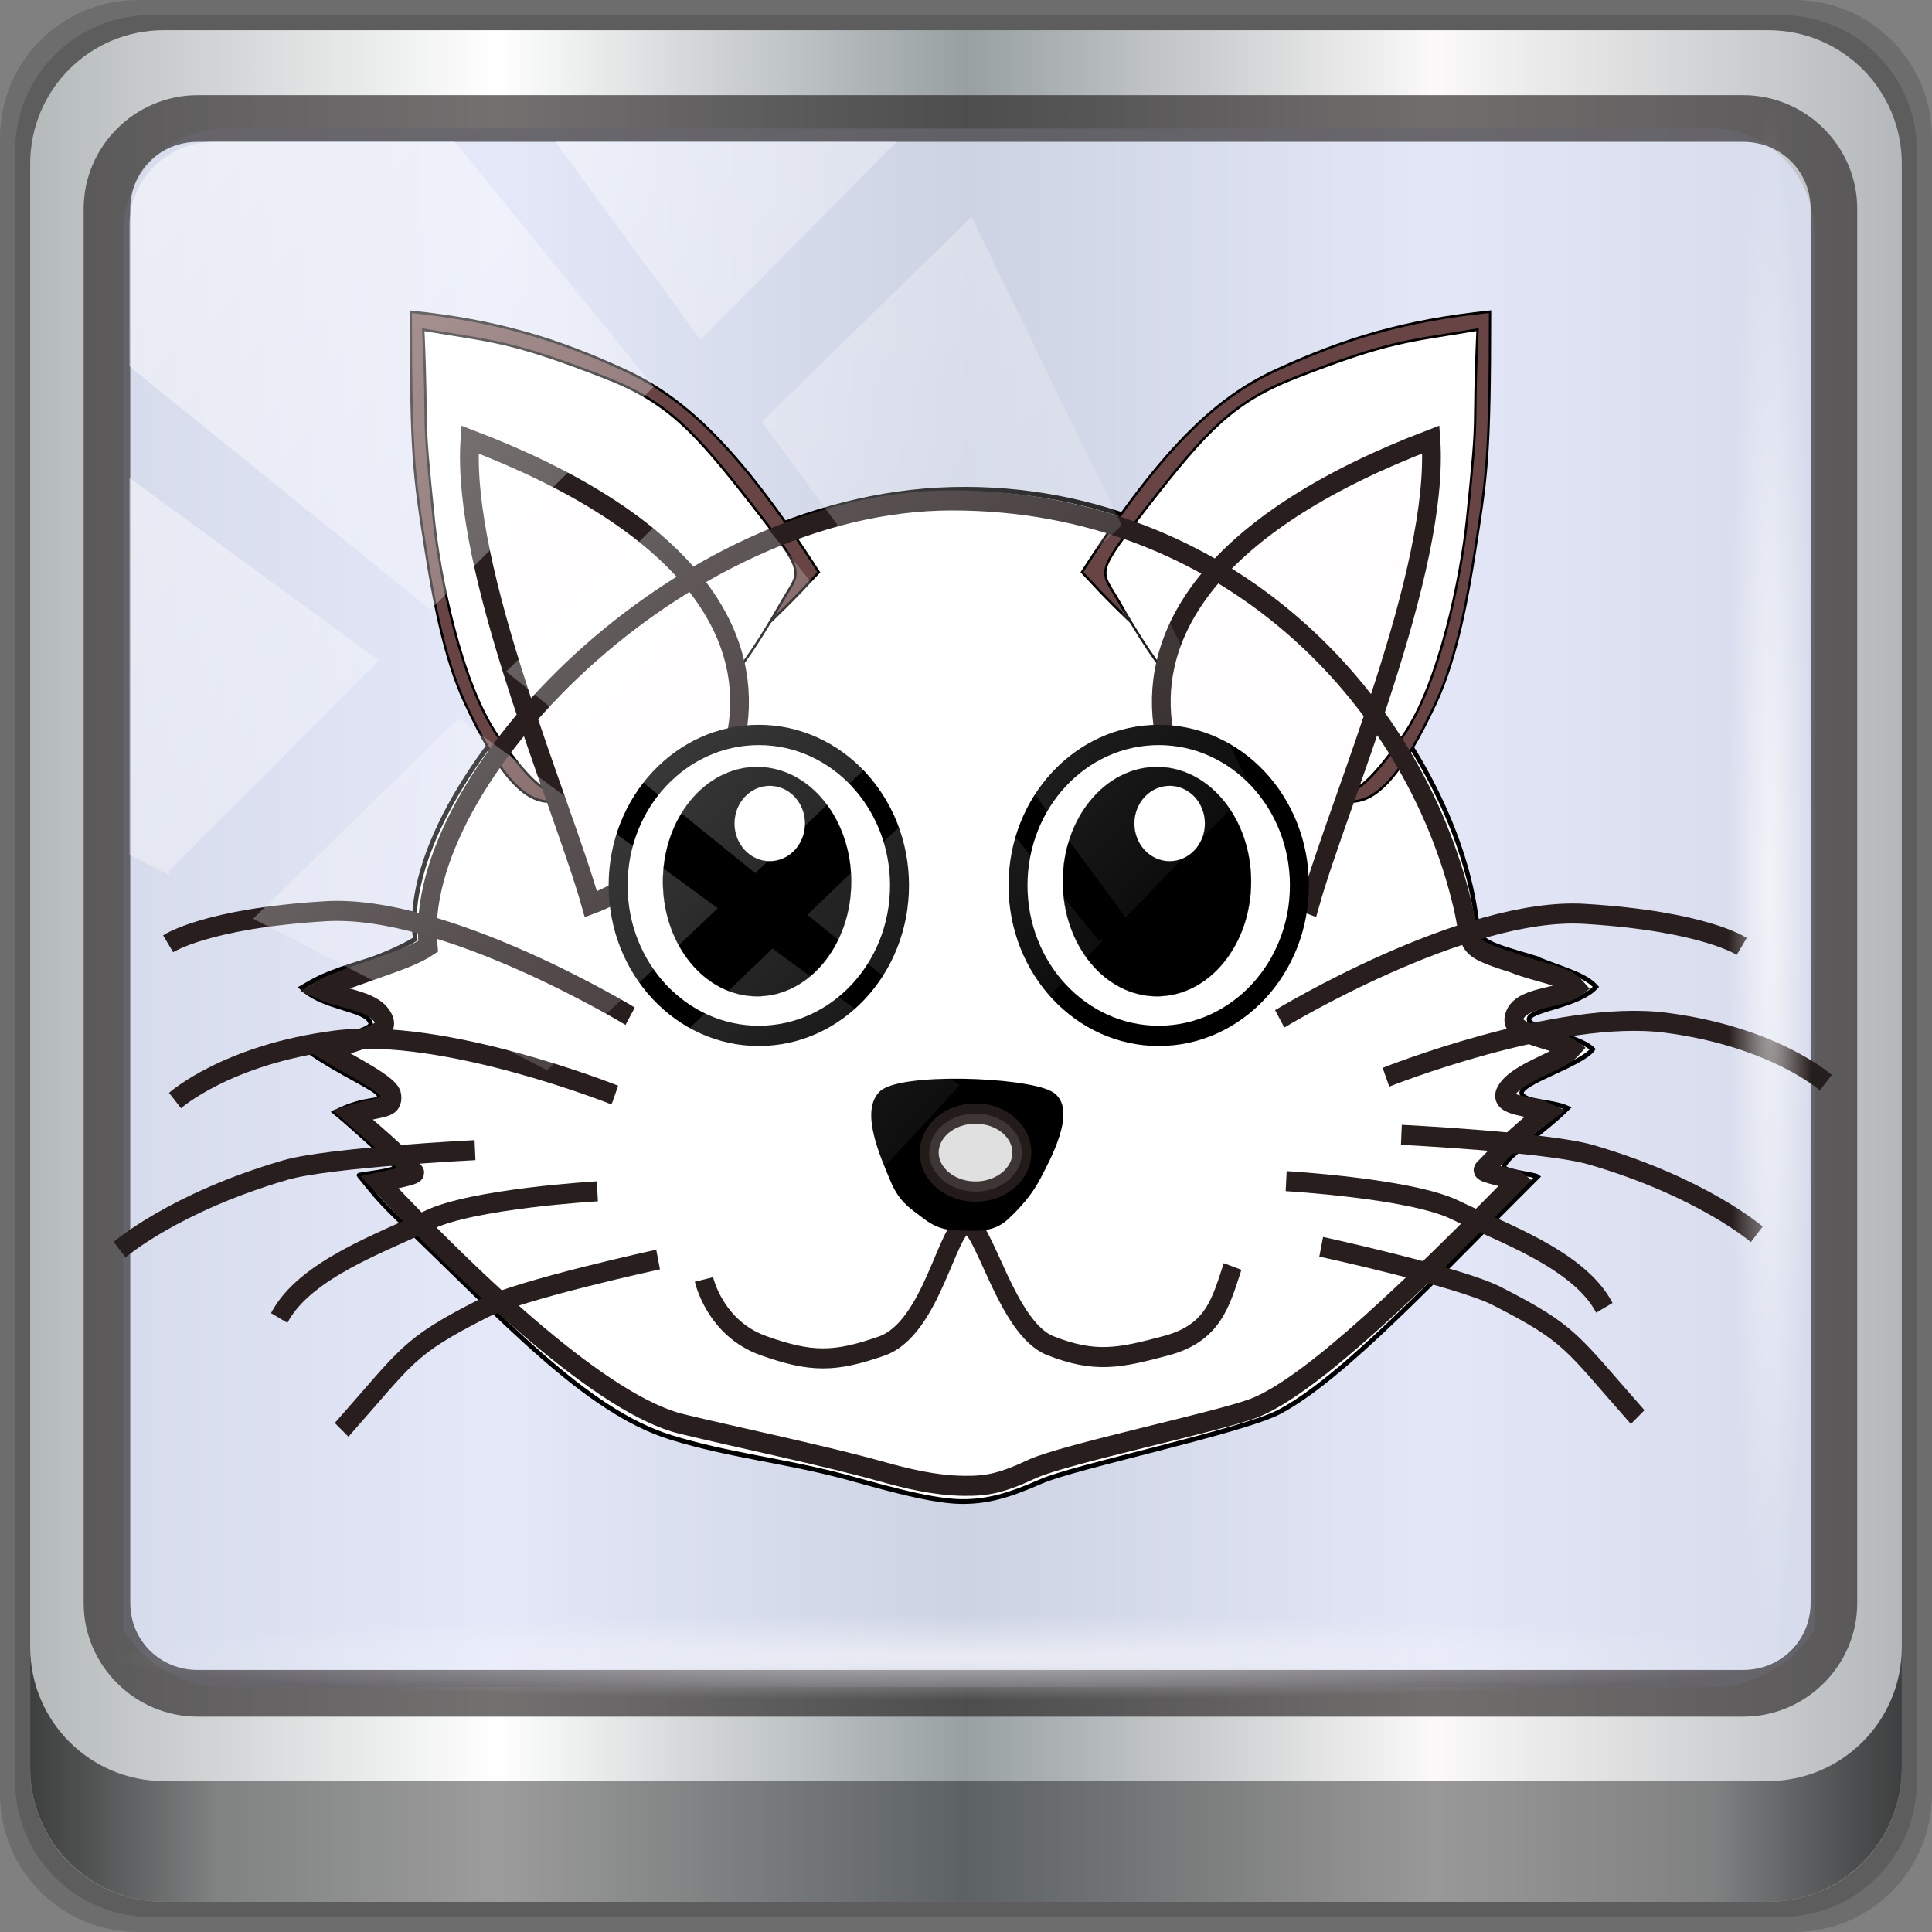 <?xml version="1.0" encoding="UTF-8" standalone="no"?>
<!-- Created with Inkscape (http://www.inkscape.org/) -->

<svg
   xmlns:dc="http://purl.org/dc/elements/1.1/"
   xmlns:cc="http://creativecommons.org/ns#"
   xmlns:rdf="http://www.w3.org/1999/02/22-rdf-syntax-ns#"
   xmlns:svg="http://www.w3.org/2000/svg"
   xmlns="http://www.w3.org/2000/svg"
   xmlns:xlink="http://www.w3.org/1999/xlink"
   xmlns:sodipodi="http://sodipodi.sourceforge.net/DTD/sodipodi-0.dtd"
   xmlns:inkscape="http://www.inkscape.org/namespaces/inkscape"
   width="96"
   height="96"
   viewBox="0 0 96 96"
   version="1.1"
   id="svg1072"
   inkscape:version="0.92.2 5c3e80d, 2017-08-06"
   sodipodi:docname="voctogui.svg">
  <rect x="0" y="0" width="96" height="96" fill="#808080" stroke="none"/>
  <defs
     id="defs1066">
    <linearGradient
       y2="47"
       x2="90"
       y1="47"
       x1="6"
       gradientTransform="matrix(1.107,0,0,1.107,-4.994,-3.621)"
       gradientUnits="userSpaceOnUse"
       id="linearGradient4071"
       xlink:href="#linearGradient6139-0"
       inkscape:collect="always" />
    <linearGradient
       id="linearGradient6139-0">
      <stop
         style="stop-color:#b4b9ba;stop-opacity:1"
         offset="0"
         id="stop6141-2" />
      <stop
         id="stop6151-0"
         offset="0.25"
         style="stop-color:#ffffff;stop-opacity:1;" />
      <stop
         id="stop6147-1"
         offset="0.5"
         style="stop-color:#98a0a2;stop-opacity:1" />
      <stop
         style="stop-color:#fbf9f9;stop-opacity:1;"
         offset="0.75"
         id="stop6149-4" />
      <stop
         style="stop-color:#b4b8ba;stop-opacity:1"
         offset="1"
         id="stop6143-4" />
    </linearGradient>
    <linearGradient
       gradientUnits="userSpaceOnUse"
       y2="88.172"
       x2="94.5"
       y1="88.172"
       x1="1.5"
       id="linearGradient4129"
       xlink:href="#linearGradient3832-0-6-1-1"
       inkscape:collect="always"
       gradientTransform="translate(0.149,0.415)" />
    <linearGradient
       id="linearGradient3832-0-6-1-1">
      <stop
         id="stop3834-6-3-7-1"
         offset="0"
         style="stop-color:#000000;stop-opacity:1;" />
      <stop
         style="stop-color:#000000;stop-opacity:0.588;"
         offset="0.1"
         id="stop3872-2-4" />
      <stop
         id="stop3844-6-2-7-6"
         offset="0.9"
         style="stop-color:#000000;stop-opacity:0.588;" />
      <stop
         id="stop3836-5-0-2-9"
         offset="1"
         style="stop-color:#000000;stop-opacity:1;" />
    </linearGradient>
    <radialGradient
       r="43.199"
       fy="44.893"
       fx="13.948"
       cy="44.893"
       cx="13.948"
       gradientTransform="matrix(0.975,0,0,0.049,34.048,80.582)"
       gradientUnits="userSpaceOnUse"
       id="radialGradient7462"
       xlink:href="#linearGradient3737"
       inkscape:collect="always" />
    <linearGradient
       id="linearGradient3737">
      <stop
         id="stop3739"
         style="stop-color:#ffffff;stop-opacity:1"
         offset="0" />
      <stop
         id="stop3741"
         style="stop-color:#ffffff;stop-opacity:0"
         offset="1" />
    </linearGradient>
    <radialGradient
       r="43.199"
       fy="44.893"
       fx="13.948"
       cy="44.893"
       cx="13.948"
       gradientTransform="matrix(0.888,0,0,0.049,31.96,-90.317)"
       gradientUnits="userSpaceOnUse"
       id="radialGradient7464"
       xlink:href="#linearGradient3737"
       inkscape:collect="always" />
    <linearGradient
       y2="14.514"
       x2="50.528"
       y1="-28.642"
       x1="2.771"
       gradientUnits="userSpaceOnUse"
       id="linearGradient4767"
       xlink:href="#linearGradient3737"
       inkscape:collect="always" />
    <clipPath
       clipPathUnits="userSpaceOnUse"
       id="clipPath4156-4-1">
      <path
         style="opacity:0.6;fill:#ffffff;fill-opacity:1;stroke:none"
         d="m 27.046,-55.695 -14.214,13.321 h 0.061 l 15.653,21.771 10.231,-10.546 C 38.562,-32.302 27.468,-54.819 27.046,-55.695 Z M 9.647,-39.383 -5.241,-25.321 15.988,-7.806 26.372,-18.383 Z m 31.491,12.951 -9.741,9.714 8.945,12.458 7.781,-7.555 z m -49.84,4.379 -13.754,12.982 26.283,13.846 0.061,-0.062 -0.123,-0.062 L 13.599,-5.401 -8.702,-22.053 Z m 38.015,7.401 -9.803,9.775 11.579,9.559 7.628,-7.401 -8.669,-11.009 z m 20.187,5.674 -7.383,7.216 6.188,8.542 5.82,-6.137 z m -32.195,6.322 -9.557,9.498 13.662,7.185 7.934,-7.678 z m 23.312,2.374 -7.107,6.938 8.363,6.907 5.361,-5.674 -0.061,-0.092 -0.092,0.123 -6.464,-8.203 z m -8.73,8.542 -7.505,7.339 10.354,5.458 c 1.397,-1.321 5.675,-6.123 5.851,-6.322 z"
         id="path4158-0-8"
         inkscape:connector-curvature="0" />
    </clipPath>
    <linearGradient
       id="linearGradient4865"
       inkscape:collect="always">
      <stop
         id="stop4867"
         offset="0"
         style="stop-color:#ffdbc2;stop-opacity:1;" />
      <stop
         id="stop4869"
         offset="1"
         style="stop-color:#ffffff;stop-opacity:1" />
    </linearGradient>
    <linearGradient
       inkscape:collect="always"
       id="linearGradient4294">
      <stop
         style="stop-color:#ffffff;stop-opacity:1"
         offset="0"
         id="stop4296" />
      <stop
         style="stop-color:#ffaa6e;stop-opacity:1"
         offset="1"
         id="stop4298" />
    </linearGradient>
    <linearGradient
       id="linearGradient4259"
       inkscape:collect="always">
      <stop
         id="stop4261"
         offset="0"
         style="stop-color:#d45500;stop-opacity:1" />
      <stop
         id="stop4263"
         offset="1"
         style="stop-color:#ffffff;stop-opacity:1" />
    </linearGradient>
    <linearGradient
       id="linearGradient3981"
       inkscape:collect="always">
      <stop
         id="stop3983"
         offset="0"
         style="stop-color:#d38d5f;stop-opacity:1;" />
      <stop
         id="stop3985"
         offset="1"
         style="stop-color:#d38d5f;stop-opacity:0;" />
    </linearGradient>
    <linearGradient
       id="linearGradient3921">
      <stop
         id="stop3923"
         offset="0"
         style="stop-color:#f6e1cf;stop-opacity:1;" />
      <stop
         style="stop-color:#e19d56;stop-opacity:1;"
         offset="0.5"
         id="stop3925" />
      <stop
         id="stop3927"
         offset="1"
         style="stop-color:#d45500;stop-opacity:1" />
    </linearGradient>
    <inkscape:perspective
       id="perspective52"
       inkscape:persp3d-origin="24 : 16 : 1"
       inkscape:vp_z="48 : 24 : 1"
       inkscape:vp_y="0 : 1000 : 0"
       inkscape:vp_x="0 : 24 : 1"
       sodipodi:type="inkscape:persp3d" />
    <linearGradient
       id="linearGradient3686"
       inkscape:collect="always">
      <stop
         id="stop3688"
         offset="0"
         style="stop-color:#3d280a;stop-opacity:1;" />
      <stop
         id="stop3690"
         offset="1"
         style="stop-color:#3d280a;stop-opacity:0;" />
    </linearGradient>
    <linearGradient
       id="linearGradient2305"
       inkscape:collect="always">
      <stop
         id="stop2307"
         offset="0"
         style="stop-color:#000000;stop-opacity:1;" />
      <stop
         id="stop2309"
         offset="1"
         style="stop-color:#000000;stop-opacity:0;" />
    </linearGradient>
    <linearGradient
       inkscape:collect="always"
       id="linearGradient2297">
      <stop
         style="stop-color:#a15702;stop-opacity:1"
         offset="0"
         id="stop2299" />
      <stop
         style="stop-color:#683c00;stop-opacity:1"
         offset="1"
         id="stop2301" />
    </linearGradient>
    <linearGradient
       id="linearGradient2251">
      <stop
         style="stop-color:#f6e1cf;stop-opacity:1;"
         offset="0"
         id="stop2253" />
      <stop
         id="stop3682"
         offset="0.5"
         style="stop-color:#e19d56;stop-opacity:1;" />
      <stop
         style="stop-color:#f4dcb7;stop-opacity:1"
         offset="1"
         id="stop2255" />
    </linearGradient>
    <linearGradient
       id="linearGradient2227"
       inkscape:collect="always">
      <stop
         id="stop2229"
         offset="0"
         style="stop-color:#8f5402;stop-opacity:1;" />
      <stop
         id="stop2231"
         offset="1"
         style="stop-color:#6e4001;stop-opacity:1" />
    </linearGradient>
    <linearGradient
       id="linearGradient2219">
      <stop
         id="stop2221"
         offset="0"
         style="stop-color:#ffffff;stop-opacity:1;" />
      <stop
         id="stop2223"
         offset="1"
         style="stop-color:#ffffff;stop-opacity:0.3;" />
    </linearGradient>
    <radialGradient
       r="14"
       fy="37.75"
       fx="-6"
       cy="37.75"
       cx="-6"
       gradientTransform="matrix(1,0,0,0.268,0,27.638)"
       gradientUnits="userSpaceOnUse"
       id="radialGradient2886"
       xlink:href="#linearGradient2305"
       inkscape:collect="always" />
    <linearGradient
       y2="18.441"
       x2="-9.25"
       y1="11.428"
       x1="-10.735"
       gradientUnits="userSpaceOnUse"
       id="linearGradient2888"
       xlink:href="#linearGradient2227"
       inkscape:collect="always" />
    <linearGradient
       y2="8.686"
       x2="-12.272"
       y1="20.641"
       x1="-5.268"
       gradientUnits="userSpaceOnUse"
       id="linearGradient2890"
       xlink:href="#linearGradient2219"
       inkscape:collect="always" />
    <radialGradient
       r="5.331"
       fy="18.305"
       fx="-3.065"
       cy="18.305"
       cx="-3.065"
       gradientTransform="matrix(3.556,0,0,3.556,7.835,-46.789)"
       gradientUnits="userSpaceOnUse"
       id="radialGradient2892"
       xlink:href="#linearGradient2251"
       inkscape:collect="always" />
    <linearGradient
       y2="18.146"
       x2="-7.959"
       y1="10.911"
       x1="-10.154"
       gradientUnits="userSpaceOnUse"
       id="linearGradient2894"
       xlink:href="#linearGradient2227"
       inkscape:collect="always" />
    <radialGradient
       r="5.329"
       fy="20.156"
       fx="-14.823"
       cy="20.156"
       cx="-14.823"
       gradientTransform="matrix(2.452,1.175,-1.324,2.806,46.039,-21.187)"
       gradientUnits="userSpaceOnUse"
       id="radialGradient2898"
       xlink:href="#linearGradient2251"
       inkscape:collect="always" />
    <radialGradient
       r="16.972"
       fy="13.058"
       fx="24"
       cy="13.058"
       cx="24"
       gradientTransform="matrix(1.635,0,0,1.83,43.844,-63.228)"
       gradientUnits="userSpaceOnUse"
       id="radialGradient2900"
       xlink:href="#linearGradient2297"
       inkscape:collect="always" />
    <linearGradient
       gradientTransform="translate(59.086,-51.077)"
       y2="38.33"
       x2="24"
       y1="7.4"
       x1="24"
       gradientUnits="userSpaceOnUse"
       id="linearGradient2902"
       xlink:href="#linearGradient2219"
       inkscape:collect="always" />
    <radialGradient
       r="15"
       fy="32.821"
       fx="24"
       cy="32.821"
       cx="24"
       gradientTransform="matrix(2.784,0,0,1.962,16.273,-84.711)"
       gradientUnits="userSpaceOnUse"
       id="radialGradient2904"
       xlink:href="#linearGradient2251"
       inkscape:collect="always" />
    <radialGradient
       r="10.988"
       fy="30.126"
       fx="23.988"
       cy="30.126"
       cx="23.988"
       gradientTransform="matrix(1.838,0,0,0.855,38.978,-41.943)"
       gradientUnits="userSpaceOnUse"
       id="radialGradient2906"
       xlink:href="#linearGradient3686"
       inkscape:collect="always" />
    <linearGradient
       gradientTransform="translate(59.086,-51.077)"
       y2="2.492"
       x2="12.86"
       y1="39.42"
       x1="29.064"
       gradientUnits="userSpaceOnUse"
       id="linearGradient2908"
       xlink:href="#linearGradient2219"
       inkscape:collect="always" />
    <inkscape:perspective
       sodipodi:type="inkscape:persp3d"
       inkscape:vp_x="0 : 0.5 : 1"
       inkscape:vp_y="0 : 1000 : 0"
       inkscape:vp_z="1 : 0.5 : 1"
       inkscape:persp3d-origin="0.5 : 0.33333333 : 1"
       id="perspective3885" />
    <inkscape:perspective
       sodipodi:type="inkscape:persp3d"
       inkscape:vp_x="0 : 526.18109 : 1"
       inkscape:vp_y="0 : 1000 : 0"
       inkscape:vp_z="744.09448 : 526.18109 : 1"
       inkscape:persp3d-origin="372.04724 : 350.78739 : 1"
       id="perspective10" />
    <radialGradient
       r="5.331"
       fy="18.305"
       fx="-3.065"
       cy="18.305"
       cx="-3.065"
       gradientTransform="matrix(3.556,0,0,3.556,7.835,-46.789)"
       gradientUnits="userSpaceOnUse"
       id="radialGradient2887"
       xlink:href="#linearGradient2251"
       inkscape:collect="always" />
    <radialGradient
       r="14"
       fy="37.75"
       fx="-6"
       cy="37.75"
       cx="-6"
       gradientTransform="matrix(1,0,0,0.268,0,27.638)"
       gradientUnits="userSpaceOnUse"
       id="radialGradient2889"
       xlink:href="#linearGradient2305"
       inkscape:collect="always" />
    <radialGradient
       r="5.331"
       fy="18.305"
       fx="-3.065"
       cy="18.305"
       cx="-3.065"
       gradientTransform="matrix(3.556,0,0,3.556,7.835,-46.789)"
       gradientUnits="userSpaceOnUse"
       id="radialGradient2891"
       xlink:href="#linearGradient2251"
       inkscape:collect="always" />
    <radialGradient
       r="15"
       fy="32.821"
       fx="24"
       cy="32.821"
       cx="24"
       gradientTransform="matrix(2.784,0,0,1.962,71.737,-82.84)"
       gradientUnits="userSpaceOnUse"
       id="radialGradient2893"
       xlink:href="#linearGradient2251"
       inkscape:collect="always" />
    <inkscape:perspective
       sodipodi:type="inkscape:persp3d"
       inkscape:vp_x="0 : 0.5 : 1"
       inkscape:vp_y="0 : 1000 : 0"
       inkscape:vp_z="1 : 0.5 : 1"
       inkscape:persp3d-origin="0.5 : 0.33333333 : 1"
       id="perspective2835" />
    <inkscape:perspective
       sodipodi:type="inkscape:persp3d"
       inkscape:vp_x="0 : 0.5 : 1"
       inkscape:vp_y="0 : 1000 : 0"
       inkscape:vp_z="1 : 0.5 : 1"
       inkscape:persp3d-origin="0.5 : 0.33333333 : 1"
       id="perspective2922" />
    <inkscape:perspective
       sodipodi:type="inkscape:persp3d"
       inkscape:vp_x="0 : 0.5 : 1"
       inkscape:vp_y="0 : 1000 : 0"
       inkscape:vp_z="1 : 0.5 : 1"
       inkscape:persp3d-origin="0.5 : 0.33333333 : 1"
       id="perspective2959" />
    <radialGradient
       r="14"
       fy="37.75"
       fx="-6"
       cy="37.75"
       cx="-6"
       gradientTransform="matrix(1,0,0,0.268,0,27.638)"
       gradientUnits="userSpaceOnUse"
       id="radialGradient2889-5"
       xlink:href="#linearGradient2305"
       inkscape:collect="always" />
    <inkscape:perspective
       sodipodi:type="inkscape:persp3d"
       inkscape:vp_x="0 : 0.5 : 1"
       inkscape:vp_y="0 : 1000 : 0"
       inkscape:vp_z="1 : 0.5 : 1"
       inkscape:persp3d-origin="0.5 : 0.33333333 : 1"
       id="perspective3892" />
    <inkscape:perspective
       sodipodi:type="inkscape:persp3d"
       inkscape:vp_x="0 : 0.5 : 1"
       inkscape:vp_y="0 : 1000 : 0"
       inkscape:vp_z="1 : 0.5 : 1"
       inkscape:persp3d-origin="0.5 : 0.33333333 : 1"
       id="perspective3937" />
    <inkscape:perspective
       sodipodi:type="inkscape:persp3d"
       inkscape:vp_x="0 : 0.5 : 1"
       inkscape:vp_y="0 : 1000 : 0"
       inkscape:vp_z="1 : 0.5 : 1"
       inkscape:persp3d-origin="0.5 : 0.33333333 : 1"
       id="perspective3959" />
    <linearGradient
       gradientTransform="translate(-525.047,-718.381)"
       gradientUnits="userSpaceOnUse"
       y2="-80.708"
       x2="864.859"
       y1="-175.118"
       x1="864.859"
       id="linearGradient3987"
       xlink:href="#linearGradient3981"
       inkscape:collect="always" />
    <inkscape:perspective
       sodipodi:type="inkscape:persp3d"
       inkscape:vp_x="0 : 0.5 : 1"
       inkscape:vp_y="0 : 1000 : 0"
       inkscape:vp_z="1 : 0.5 : 1"
       inkscape:persp3d-origin="0.5 : 0.33333333 : 1"
       id="perspective3997" />
    <inkscape:perspective
       sodipodi:type="inkscape:persp3d"
       inkscape:vp_x="0 : 0.5 : 1"
       inkscape:vp_y="0 : 1000 : 0"
       inkscape:vp_z="1 : 0.5 : 1"
       inkscape:persp3d-origin="0.5 : 0.33333333 : 1"
       id="perspective4019" />
    <inkscape:perspective
       sodipodi:type="inkscape:persp3d"
       inkscape:vp_x="0 : 0.5 : 1"
       inkscape:vp_y="0 : 1000 : 0"
       inkscape:vp_z="1 : 0.5 : 1"
       inkscape:persp3d-origin="0.5 : 0.33333333 : 1"
       id="perspective4116" />
    <linearGradient
       gradientUnits="userSpaceOnUse"
       y2="-80.708"
       x2="864.859"
       y1="-175.118"
       x1="864.859"
       id="linearGradient3987-3-2"
       xlink:href="#linearGradient3981"
       inkscape:collect="always"
       gradientTransform="matrix(0.897,0,0,0.897,-18.452,-51.023)" />
    <radialGradient
       r="14"
       fy="37.75"
       fx="-6"
       cy="37.75"
       cx="-6"
       gradientTransform="matrix(1,0,0,0.268,0,27.638)"
       gradientUnits="userSpaceOnUse"
       id="radialGradient2889-5-8-2"
       xlink:href="#linearGradient2305"
       inkscape:collect="always" />
    <inkscape:perspective
       sodipodi:type="inkscape:persp3d"
       inkscape:vp_x="0 : 0.5 : 1"
       inkscape:vp_y="0 : 1000 : 0"
       inkscape:vp_z="1 : 0.5 : 1"
       inkscape:persp3d-origin="0.5 : 0.33333333 : 1"
       id="perspective4215" />
    <inkscape:perspective
       sodipodi:type="inkscape:persp3d"
       inkscape:vp_x="0 : 0.5 : 1"
       inkscape:vp_y="0 : 1000 : 0"
       inkscape:vp_z="1 : 0.5 : 1"
       inkscape:persp3d-origin="0.5 : 0.33333333 : 1"
       id="perspective4245" />
    <linearGradient
       gradientUnits="userSpaceOnUse"
       y2="19.5"
       x2="-4.5"
       y1="10"
       x1="-12.234"
       id="linearGradient4265"
       xlink:href="#linearGradient4259"
       inkscape:collect="always" />
    <inkscape:perspective
       sodipodi:type="inkscape:persp3d"
       inkscape:vp_x="0 : 0.5 : 1"
       inkscape:vp_y="0 : 1000 : 0"
       inkscape:vp_z="1 : 0.5 : 1"
       inkscape:persp3d-origin="0.5 : 0.33333333 : 1"
       id="perspective4275" />
    <linearGradient
       gradientUnits="userSpaceOnUse"
       y2="19.5"
       x2="-6.839"
       y1="10"
       x1="-14"
       id="linearGradient4265-4"
       xlink:href="#linearGradient4259"
       inkscape:collect="always" />
    <linearGradient
       inkscape:collect="always"
       xlink:href="#linearGradient4259"
       id="linearGradient4284"
       gradientUnits="userSpaceOnUse"
       x1="-6.106"
       y1="10"
       x2="-16.712"
       y2="19.5" />
    <radialGradient
       r="14"
       fy="37.75"
       fx="-6"
       cy="37.75"
       cx="-6"
       gradientTransform="matrix(1,0,0,0.268,0,27.638)"
       gradientUnits="userSpaceOnUse"
       id="radialGradient4355"
       xlink:href="#linearGradient2305"
       inkscape:collect="always" />
    <linearGradient
       y2="-80.708"
       x2="864.859"
       y1="-175.118"
       x1="864.859"
       gradientTransform="translate(404.233,-366.233)"
       gradientUnits="userSpaceOnUse"
       id="linearGradient4357"
       xlink:href="#linearGradient3981"
       inkscape:collect="always" />
    <radialGradient
       r="14"
       fy="37.75"
       fx="-6"
       cy="37.75"
       cx="-6"
       gradientTransform="matrix(1,0,0,0.268,0,27.638)"
       gradientUnits="userSpaceOnUse"
       id="radialGradient4382"
       xlink:href="#linearGradient2305"
       inkscape:collect="always" />
    <radialGradient
       r="14"
       fy="37.75"
       fx="-6"
       cy="37.75"
       cx="-6"
       gradientTransform="matrix(1,0,0,0.268,0,27.638)"
       gradientUnits="userSpaceOnUse"
       id="radialGradient4943"
       xlink:href="#linearGradient2305"
       inkscape:collect="always" />
    <linearGradient
       y2="-80.708"
       x2="864.859"
       y1="-175.118"
       x1="864.859"
       gradientTransform="matrix(0.897,0,0,0.897,13.548,-51.023)"
       gradientUnits="userSpaceOnUse"
       id="linearGradient4954"
       xlink:href="#linearGradient3981"
       inkscape:collect="always" />
    <radialGradient
       r="14"
       fy="37.75"
       fx="-6"
       cy="37.75"
       cx="-6"
       gradientTransform="matrix(1,0,0,0.268,0,27.638)"
       gradientUnits="userSpaceOnUse"
       id="radialGradient4999"
       xlink:href="#linearGradient2305"
       inkscape:collect="always" />
    <radialGradient
       r="14"
       fy="37.75"
       fx="-6"
       cy="37.75"
       cx="-6"
       gradientTransform="matrix(1,0,0,0.268,0,27.638)"
       gradientUnits="userSpaceOnUse"
       id="radialGradient3448"
       xlink:href="#linearGradient2305"
       inkscape:collect="always" />
    <radialGradient
       r="5.331"
       fy="18.305"
       fx="-3.065"
       cy="18.305"
       cx="-3.065"
       gradientTransform="matrix(3.556,0,0,3.556,7.835,-46.789)"
       gradientUnits="userSpaceOnUse"
       id="radialGradient5076"
       xlink:href="#linearGradient2251"
       inkscape:collect="always" />
    <radialGradient
       r="14"
       fy="37.75"
       fx="-6"
       cy="37.75"
       cx="-6"
       gradientTransform="matrix(1,0,0,0.268,0,27.638)"
       gradientUnits="userSpaceOnUse"
       id="radialGradient5078"
       xlink:href="#linearGradient2305"
       inkscape:collect="always" />
    <radialGradient
       r="5.331"
       fy="18.305"
       fx="-3.065"
       cy="18.305"
       cx="-3.065"
       gradientTransform="matrix(3.556,0,0,3.556,7.835,-46.789)"
       gradientUnits="userSpaceOnUse"
       id="radialGradient5082"
       xlink:href="#linearGradient2251"
       inkscape:collect="always" />
    <radialGradient
       r="15"
       fy="32.821"
       fx="24"
       cy="32.821"
       cx="24"
       gradientTransform="matrix(2.784,0,0,1.962,71.737,-82.84)"
       gradientUnits="userSpaceOnUse"
       id="radialGradient5086"
       xlink:href="#linearGradient2251"
       inkscape:collect="always" />
    <radialGradient
       r="5.331"
       fy="18.305"
       fx="-3.065"
       cy="18.305"
       cx="-3.065"
       gradientTransform="matrix(3.556,0,0,3.556,7.835,-46.789)"
       gradientUnits="userSpaceOnUse"
       id="radialGradient5076-3"
       xlink:href="#linearGradient2251"
       inkscape:collect="always" />
    <radialGradient
       r="14"
       fy="37.75"
       fx="-6"
       cy="37.75"
       cx="-6"
       gradientTransform="matrix(1,0,0,0.268,0,27.638)"
       gradientUnits="userSpaceOnUse"
       id="radialGradient5078-7"
       xlink:href="#linearGradient2305"
       inkscape:collect="always" />
    <radialGradient
       r="5.331"
       fy="18.305"
       fx="-3.065"
       cy="18.305"
       cx="-3.065"
       gradientTransform="matrix(3.556,0,0,3.556,7.835,-46.789)"
       gradientUnits="userSpaceOnUse"
       id="radialGradient5082-8"
       xlink:href="#linearGradient2251"
       inkscape:collect="always" />
    <radialGradient
       r="15"
       fy="32.821"
       fx="24"
       cy="32.821"
       cx="24"
       gradientTransform="matrix(32.794,0,0,23.109,60.073,-1137.098)"
       gradientUnits="userSpaceOnUse"
       id="radialGradient4730"
       xlink:href="#linearGradient2251"
       inkscape:collect="always" />
    <linearGradient
       y2="19.5"
       x2="-4.5"
       y1="10"
       x1="-12.234"
       gradientUnits="userSpaceOnUse"
       id="linearGradient4828"
       xlink:href="#linearGradient4294"
       inkscape:collect="always" />
    <linearGradient
       gradientUnits="userSpaceOnUse"
       y2="8.027"
       x2="-6.887"
       y1="15.854"
       x1="-10.615"
       id="linearGradient4871"
       xlink:href="#linearGradient4865"
       inkscape:collect="always" />
    <radialGradient
       r="14"
       fy="37.75"
       fx="-6"
       cy="37.75"
       cx="-6"
       gradientTransform="matrix(1,0,0,0.268,0,27.638)"
       gradientUnits="userSpaceOnUse"
       id="radialGradient5330"
       xlink:href="#linearGradient2305"
       inkscape:collect="always" />
    <linearGradient
       gradientTransform="matrix(8.12,-2.44,2.456,8.173,1300.682,-621.181)"
       y2="8.93"
       x2="-9.562"
       y1="-0.496"
       x1="-13.09"
       gradientUnits="userSpaceOnUse"
       id="linearGradient3586-7"
       xlink:href="#linearGradient4294"
       inkscape:collect="always" />
    <linearGradient
       y2="8.93"
       x2="-9.562"
       y1="-0.496"
       x1="-13.09"
       gradientTransform="matrix(8.12,-2.44,2.456,8.173,1296.926,-556.548)"
       gradientUnits="userSpaceOnUse"
       id="linearGradient4479"
       xlink:href="#linearGradient4294"
       inkscape:collect="always" />
    <linearGradient
       y2="8.93"
       x2="-9.562"
       y1="-0.496"
       x1="-13.09"
       gradientTransform="matrix(-8.12,-2.44,-2.456,8.173,1311.095,-556.566)"
       gradientUnits="userSpaceOnUse"
       id="linearGradient4485"
       xlink:href="#linearGradient4294"
       inkscape:collect="always" />
    <radialGradient
       r="14"
       fy="37.75"
       fx="-6"
       cy="37.75"
       cx="-6"
       gradientTransform="matrix(1,0,0,0.268,0,27.638)"
       gradientUnits="userSpaceOnUse"
       id="radialGradient4930"
       xlink:href="#linearGradient2305"
       inkscape:collect="always" />
  </defs>
  <sodipodi:namedview
     id="base"
     pagecolor="#ffffff"
     bordercolor="#666666"
     borderopacity="1.0"
     inkscape:pageopacity="0.0"
     inkscape:pageshadow="2"
     inkscape:zoom="4.4440501"
     inkscape:cx="39.029817"
     inkscape:cy="32.60981"
     inkscape:document-units="px"
     inkscape:current-layer="g2574"
     showgrid="false"
     inkscape:showpageshadow="false"
     units="px"
     inkscape:lockguides="false"
     inkscape:window-width="1280"
     inkscape:window-height="932"
     inkscape:window-x="0"
     inkscape:window-y="21"
     inkscape:window-maximized="1" />
  <g
     inkscape:label="Livello 1"
     inkscape:groupmode="layer"
     id="layer1"
     transform="translate(0,-1026.52)">
    <g
       transform="translate(-0.149,1026.105)"
       style="display:inline"
       id="g2574">
      <path
         inkscape:connector-curvature="0"
         id="path3288"
         d="M 89.292,0.415 H 7.006 c -3.799,0 -6.857,3.058 -6.857,6.857 V 89.558 c 0,3.799 3.058,6.857 6.857,6.857 H 89.292 c 3.799,0 6.857,-3.058 6.857,-6.857 V 7.272 c 0,-3.799 -3.058,-6.857 -6.857,-6.857 z"
         style="display:inline;opacity:0.15;fill:#000000;fill-opacity:1;fill-rule:nonzero;stroke:none" />
      <path
         style="display:inline;opacity:0.15;fill:#000000;fill-opacity:1;fill-rule:nonzero;stroke:none"
         d="M 88.649,1.165 H 7.649 c -3.739,0 -6.75,3.01 -6.75,6.75 V 88.915 c 0,3.74 3.011,6.75 6.75,6.75 H 88.649 c 3.74,0 6.75,-3.01 6.75,-6.75 V 7.915 c 0,-3.739 -3.01,-6.75 -6.75,-6.75 z"
         id="path4085"
         inkscape:connector-curvature="0" />
      <path
         inkscape:connector-curvature="0"
         id="rect4251-1"
         d="M 88.006,1.915 H 8.292 c -3.68,0 -6.643,2.963 -6.643,6.643 V 88.272 c 0,3.68 2.963,6.643 6.643,6.643 H 88.006 c 3.68,0 6.643,-2.963 6.643,-6.643 V 8.558 c 0,-3.68 -2.963,-6.643 -6.643,-6.643 z"
         style="display:inline;fill:url(#linearGradient4071);fill-opacity:1;fill-rule:nonzero;stroke:none" />
      <path
         sodipodi:nodetypes="sscccsccscccsss"
         inkscape:connector-curvature="0"
         id="path3400-6"
         d="m 11.39,6.802 c -2.856,0 -5.124,2.315 -5.124,5.23 v 21.674 7.323 40.373 c 1.097,1.704 2.969,2.844 5.124,2.844 h 4.099 65.589 4.099 c 2.155,0 4.027,-1.14 5.124,-2.844 V 41.029 33.706 12.033 c 0,-2.916 -2.268,-5.23 -5.124,-5.23 z"
         style="display:inline;opacity:0.779;fill:#dde2f6;fill-opacity:1;fill-rule:nonzero;stroke:none;stroke-width:1.035" />
      <g
         transform="matrix(0.548,0,0,0.586,-606.449,254.569)"
         style="display:inline"
         id="g1229">
        <path
           inkscape:connector-curvature="0"
           inkscape:export-ydpi="1256.7957"
           inkscape:export-xdpi="1256.7957"
           inkscape:export-filename="/Users/mdespont/Desktop/recherche en cours/kong/path5090.png"
           sodipodi:nodetypes="ccscscsscszssscsscscscsczsc"
           id="path5050-8-0-2"
           d="m 1246.057,-352.49 c 2.687,1.027 4.558,1.404 5.586,2.459 -1.502,1.564 -5.791,1.892 -6.067,2.674 -0.303,0.857 4.463,1.405 5.776,2.621 -1.051,1.319 -6.694,2.833 -6.445,3.746 0.204,0.752 2.692,0.629 4.169,1.242 -1.368,1.286 -3.202,2.508 -4.463,3.571 -0.808,0.682 -1.099,0.949 -1.317,1.329 -0.268,0.466 2.793,0.718 3.053,0.916 -9.335,8.684 -17.641,17.069 -23.381,19.925 -3.346,1.665 -18.555,4.641 -21.629,5.907 -3.074,1.266 -4.987,1.735 -7.28,1.712 -2.996,-0.029 -8.227,-1.538 -10.614,-2.125 -5.673,-1.396 -10.361,-1.777 -15.679,-3.312 -7.747,-2.236 -15.154,-9.951 -25.085,-18.842 -1.7,-1.571 -2.006,-2.026 -3.201,-3.382 -0.049,-0.056 3.714,-0.407 3.299,-0.762 -1.231,-1.053 -3.723,-3.237 -5.47,-4.581 2.937,-1.392 4.213,-0.742 3.983,-1.452 -0.18,-0.555 -3.455,-1.8 -6.483,-3.786 3.064,-1.344 5.87,-1.723 5.731,-2.301 -0.311,-1.294 -4.295,-1.214 -6.257,-3.028 1.128,-0.594 1.76,-1.111 5.956,-2.287 0.92,-0.258 3.124,-1.113 4.339,-1.828 -1.73,-12.808 21.979,-37.523 48.684,-38.137 26.705,-0.614 45.057,20.382 47.466,35.899 0.388,2.502 0.174,2.384 5.331,3.821 z"
           style="color:#000000;display:inline;overflow:visible;visibility:visible;fill:#ffffff;fill-opacity:1;fill-rule:evenodd;stroke:#000000;stroke-width:0.405;marker:none"
           transform="translate(-4.355e-5)" />
        <path
           sodipodi:nodetypes="cssscscc"
           inkscape:connector-curvature="0"
           id="path5046-4-26-8-4-9"
           d="m 1206.73,-383.508 c 6.378,6.183 10.438,8.262 14.12,11.811 6.95,6.699 10.085,9.992 16.282,-2.429 1.945,-3.898 2.923,-9.172 3.555,-12.941 1.092,-6.507 1.339,-7.955 1.353,-20.214 -7.876,0.765 -13.215,2.319 -19.276,4.908 -5.144,2.197 -10.121,6.086 -17.723,17.176 z"
           style="color:#000000;display:inline;overflow:visible;visibility:visible;fill:#684444;fill-opacity:1;fill-rule:evenodd;stroke:#000000;stroke-width:0.211;marker:none"
           transform="translate(-4.355e-5)" />
        <path
           sodipodi:nodetypes="sssscsss"
           inkscape:connector-curvature="0"
           id="path5046-4-7-2-5-2-9"
           d="m 1208.315,-382.818 c 4.045,6.601 6.249,8.993 11.742,12.065 7.769,4.345 8.105,7.456 14.083,-0.536 3.339,-4.464 5.288,-13.694 5.794,-18.211 1.16,-10.35 0.514,-6.626 0.973,-16.259 -6.325,1.005 -7.842,0.902 -16.451,4.043 -5.726,2.089 -8.081,4.492 -13.3,10.732 -5.109,6.109 -4.431,5.57 -2.841,8.166 z"
           style="color:#000000;display:inline;overflow:visible;visibility:visible;fill:#ffffff;fill-opacity:1;fill-rule:evenodd;stroke:#000000;stroke-width:0.211;marker:none"
           transform="translate(-4.355e-5)" />
        <path
           sodipodi:nodetypes="cssscscc"
           inkscape:connector-curvature="0"
           id="path5046-4-26-8-4"
           d="m 1179.488,-383.501 c -6.378,6.183 -10.438,8.262 -14.12,11.811 -6.95,6.699 -10.085,9.992 -16.282,-2.429 -1.945,-3.898 -2.923,-9.172 -3.555,-12.941 -1.092,-6.507 -1.339,-7.955 -1.353,-20.214 7.876,0.765 13.215,2.319 19.276,4.908 5.144,2.197 10.121,6.086 17.723,17.176 z"
           style="color:#000000;display:inline;overflow:visible;visibility:visible;fill:#684444;fill-opacity:1;fill-rule:evenodd;stroke:#000000;stroke-width:0.211;marker:none"
           transform="translate(-4.355e-5)" />
        <path
           sodipodi:nodetypes="sssscsss"
           inkscape:connector-curvature="0"
           id="path5046-4-7-2-5-2"
           d="m 1177.903,-382.81 c -4.045,6.601 -6.249,8.993 -11.742,12.065 -7.769,4.345 -8.105,7.456 -14.083,-0.536 -3.339,-4.464 -5.288,-13.694 -5.794,-18.211 -1.16,-10.35 -0.514,-6.626 -0.973,-16.259 6.325,1.005 7.842,0.902 16.451,4.043 5.726,2.089 8.081,4.492 13.3,10.732 5.109,6.109 4.431,5.57 2.841,8.166 z"
           style="color:#000000;display:inline;overflow:visible;visibility:visible;fill:#ffffff;fill-opacity:1;fill-rule:evenodd;stroke:#000000;stroke-width:0.211;marker:none"
           transform="translate(-4.355e-5)" />
        <path
           sodipodi:nodetypes="ccc"
           inkscape:connector-curvature="0"
           id="path5046-4-7-2-5-6-2"
           d="m 1160.509,-357.033 c -2.606,-8.673 -11.804,-28.271 -10.966,-39.401 38.76,13.815 22.648,35.381 10.966,39.401 z"
           style="color:#000000;display:inline;overflow:visible;visibility:visible;fill:#fffdfd;fill-opacity:1;fill-rule:evenodd;stroke:#281e1e;stroke-width:1.699;stroke-miterlimit:4;stroke-dasharray:none;stroke-opacity:1;marker:none"
           transform="translate(-4.355e-5)" />
        <path
           sodipodi:nodetypes="ccc"
           inkscape:connector-curvature="0"
           id="path5046-4-7-2-5-6-2-4"
           d="m 1225.709,-357.04 c 2.606,-8.673 11.804,-28.271 10.966,-39.401 -38.76,13.815 -22.648,35.381 -10.966,39.401 z"
           style="color:#000000;display:inline;overflow:visible;visibility:visible;fill:#fffdfd;fill-opacity:1;fill-rule:evenodd;stroke:#281e1e;stroke-width:1.699;stroke-miterlimit:4;stroke-dasharray:none;stroke-opacity:1;marker:none"
           transform="translate(-4.355e-5)" />
        <path
           inkscape:connector-curvature="0"
           inkscape:export-ydpi="1256.7957"
           inkscape:export-xdpi="1256.7957"
           inkscape:export-filename="/Users/mdespont/Desktop/recherche en cours/kong/path5090.png"
           sodipodi:nodetypes="ccscscsscszssscsscscscsczsc"
           id="path5050-8-0"
           d="m 1244.122,-352.074 c 2.223,0.842 4.749,1.058 5.679,2.074 -1.429,1.027 -5.2,0.754 -5.594,2.614 -0.31,1.465 4.003,1.798 5.191,2.637 -1.02,1.049 -4.991,1.978 -5.936,3.61 -0.725,1.254 2.331,1.161 3.668,1.752 -1.272,0.87 -2.515,1.899 -3.656,2.924 -0.732,0.658 -1.421,1.314 -2.048,1.925 -0.299,0.291 2.846,0.76 3.082,0.951 -8.793,8.369 -18.674,17.436 -23.936,19.301 -3.209,1.137 -17.261,3.911 -20.042,5.131 -2.781,1.22 -4.108,1.456 -6.182,1.435 -2.71,-0.028 -5.332,-0.648 -7.492,-1.214 -5.133,-1.346 -13.208,-2.92 -18.107,-4.028 -7.078,-1.601 -18.501,-11.63 -27.417,-20.494 2.164,-0.44 3.211,-0.662 3.206,-0.823 0,-0.071 -1.226,-1.204 -1.601,-1.546 -1.114,-1.014 -2.478,-2.071 -4.059,-3.367 2.657,-0.787 3.738,-0.445 3.583,-1.621 -0.117,-0.883 -3.445,-2.387 -5.837,-3.748 2.599,-1.036 5.655,-1.391 5.136,-2.636 -0.699,-1.674 -3.616,-1.719 -5.661,-2.578 1.021,-0.572 1.911,-0.783 5.978,-2.152 0.824,-0.277 2.575,-0.843 3.674,-1.532 -1.605,-14.003 22.797,-37.819 47.514,-37.819 24.717,10e-6 41.784,16.532 46.277,34.301 0.889,3.518 -0.085,3.518 4.58,4.902 z"
           style="color:#000000;display:inline;overflow:visible;visibility:visible;fill:none;fill-opacity:1;fill-rule:evenodd;stroke:#281e1e;stroke-width:1.699;stroke-miterlimit:4;stroke-dasharray:none;stroke-opacity:1;marker:none"
           transform="translate(-4.355e-5)" />
        <circle
           r="12.758"
           cy="-358.633"
           cx="1211.995"
           style="display:inline;fill:#ffffff;fill-opacity:1;stroke:#000000;stroke-width:1.72;stroke-miterlimit:4;stroke-dasharray:none"
           id="path5060-6-7-9-7"
           transform="translate(-4.355e-5)" />
        <ellipse
           ry="9.724"
           rx="8.537"
           cy="-358.953"
           cx="1211.837"
           id="path5062-8-8-5-6"
           style="display:inline;fill:#000000;fill-opacity:1;stroke:#000000;stroke-width:0.016;stroke-linejoin:miter;stroke-miterlimit:4;stroke-dasharray:none;stroke-opacity:1"
           transform="translate(-4.355e-5)" />
        <circle
           r="3.197"
           cy="-363.881"
           cx="1212.987"
           style="display:inline;fill:#ffffff;fill-opacity:1;stroke:#000000;stroke-width:0.006;stroke-linejoin:miter;stroke-miterlimit:4;stroke-dasharray:none;stroke-opacity:1"
           id="path5064-5-2-8-1"
           transform="translate(-4.355e-5)" />
        <circle
           r="12.758"
           cy="-358.633"
           cx="1175.736"
           id="path5068-6-8-0-9"
           style="display:inline;fill:#ffffff;fill-opacity:1;stroke:#000000;stroke-width:1.72;stroke-miterlimit:4;stroke-dasharray:none"
           transform="translate(-4.355e-5)" />
        <ellipse
           ry="9.724"
           rx="8.537"
           cy="-358.953"
           cx="1175.577"
           style="display:inline;fill:#000000;fill-opacity:1;stroke:#000000;stroke-width:0.016;stroke-linejoin:miter;stroke-miterlimit:4;stroke-dasharray:none;stroke-opacity:1"
           id="path5070-1-0-0-2"
           transform="translate(-4.355e-5)" />
        <circle
           r="3.197"
           cy="-363.881"
           cx="1176.727"
           id="path5072-8-2-0-7"
           style="display:inline;fill:#ffffff;fill-opacity:1;stroke:#000000;stroke-width:0.006;stroke-linejoin:miter;stroke-miterlimit:4;stroke-dasharray:none;stroke-opacity:1"
           transform="translate(-4.355e-5)" />
        <path
           sodipodi:nodetypes="csssssc"
           inkscape:connector-curvature="0"
           id="path4490"
           d="m 1170.764,-325.219 c 0,0 0.958,4.136 5.394,5.614 4.334,1.444 6.462,1.423 10.717,0.033 4.591,-1.5 5.969,-10.311 7.705,-10.353 1.565,-0.037 3.597,8.849 7.583,10.319 4.05,1.494 6.246,1.073 10.522,0 4.277,-1.073 4.937,-3.661 6.011,-6.712"
           style="display:inline;fill:none;stroke:#281e1e;stroke-width:1.699;stroke-linecap:butt;stroke-linejoin:miter;stroke-miterlimit:4;stroke-dasharray:none;stroke-opacity:1"
           transform="translate(-4.355e-5)" />
        <path
           sodipodi:nodetypes="csc"
           inkscape:connector-curvature="0"
           id="path5150-5"
           d="m 1166.603,-326.911 c 0,0 -12.502,2.546 -15.908,4.172 -6.852,3.272 -6.73,3.873 -12.789,10.272"
           style="display:inline;fill:none;stroke:#281e1e;stroke-width:1.699;stroke-linecap:butt;stroke-linejoin:miter;stroke-miterlimit:4;stroke-dasharray:none;stroke-opacity:1"
           transform="translate(-4.355e-5)" />
        <path
           sodipodi:nodetypes="csc"
           inkscape:connector-curvature="0"
           id="path5152-9"
           d="m 1161.098,-332.693 c 0,0 -11.356,0.614 -15.346,2.455 -3.99,1.842 -11.203,4.143 -13.504,8.287"
           style="display:inline;fill:none;stroke:#281e1e;stroke-width:1.699;stroke-linecap:butt;stroke-linejoin:miter;stroke-miterlimit:4;stroke-dasharray:none;stroke-opacity:1"
           transform="translate(-4.355e-5)" />
        <path
           inkscape:connector-curvature="0"
           style="display:inline;fill:#000000;fill-opacity:1;stroke:#000000;stroke-width:0.405"
           d="m 1194.332,-329.568 c -1.054,-0.021 -2.081,0.045 -3.503,-0.956 -1.423,-1 -2.251,-1.465 -3.031,-3.255 -0.78,-1.79 -2.668,-5.606 -0.995,-7.202 1.673,-1.596 12.983,-1.221 15.391,0 2.408,1.221 -0.406,5.826 -1.081,7.067 -0.676,1.241 -1.717,2.41 -2.956,3.471 -1.24,1.061 -2.78,0.895 -3.824,0.874 z"
           id="path3919-9-5-4"
           sodipodi:nodetypes="zzzzzzzz"
           transform="translate(-4.355e-5)" />
        <path
           sodipodi:nodetypes="csc"
           inkscape:connector-curvature="0"
           id="path5144-4-0"
           d="m 1222.967,-347.319 c 0,0 16.727,-9.514 27.623,-8.901 10.896,0.614 14.272,2.762 14.272,2.762"
           style="display:inline;fill:none;stroke:#281e1e;stroke-width:1.699;stroke-linecap:butt;stroke-linejoin:miter;stroke-miterlimit:4;stroke-dasharray:none;stroke-opacity:1"
           transform="translate(-4.355e-5)" />
        <path
           inkscape:connector-curvature="0"
           id="path5146-1-0"
           d="m 1232.601,-342.367 c 0,0 15.531,-5.811 25.367,-4.623 9.836,1.187 14.518,5.085 14.518,5.085"
           style="display:inline;fill:none;stroke:#281e1e;stroke-width:1.699;stroke-linecap:butt;stroke-linejoin:miter;stroke-miterlimit:4;stroke-dasharray:none;stroke-opacity:1"
           transform="translate(-4.355e-5)" />
        <path
           sodipodi:nodetypes="csc"
           inkscape:connector-curvature="0"
           id="path5148-2-3"
           d="m 1233.999,-337.483 c 0,0 13.276,0.621 17.187,1.688 10.128,2.762 15.039,6.752 15.039,6.752"
           style="display:inline;fill:none;stroke:#281e1e;stroke-width:1.699;stroke-linecap:butt;stroke-linejoin:miter;stroke-miterlimit:4;stroke-dasharray:none;stroke-opacity:1"
           transform="translate(-4.355e-5)" />
        <path
           sodipodi:nodetypes="csc"
           inkscape:connector-curvature="0"
           id="path5150-5-8"
           d="m 1226.729,-327.991 c 0,0 12.502,2.546 15.908,4.172 6.852,3.272 6.729,3.873 12.789,10.272"
           style="display:inline;fill:none;stroke:#281e1e;stroke-width:1.699;stroke-linecap:butt;stroke-linejoin:miter;stroke-miterlimit:4;stroke-dasharray:none;stroke-opacity:1"
           transform="translate(-4.355e-5)" />
        <path
           sodipodi:nodetypes="csc"
           inkscape:connector-curvature="0"
           id="path5152-9-1"
           d="m 1223.553,-333.556 c 0,0 11.356,0.614 15.346,2.455 3.99,1.842 11.203,4.143 13.504,8.287"
           style="display:inline;fill:none;stroke:#281e1e;stroke-width:1.699;stroke-linecap:butt;stroke-linejoin:miter;stroke-miterlimit:4;stroke-dasharray:none;stroke-opacity:1"
           transform="translate(-4.355e-5)" />
        <ellipse
           ry="3.31"
           rx="4.201"
           cy="-335.978"
           cx="1195.386"
           id="path1176"
           style="display:inline;opacity:0.878;fill:#ffffff;fill-opacity:1;fill-rule:evenodd;stroke:#281e1e;stroke-width:1.72;stroke-linecap:square;stroke-linejoin:round;stroke-miterlimit:4;stroke-dasharray:none;stroke-dashoffset:0;stroke-opacity:1;paint-order:fill markers stroke"
           transform="translate(-4.355e-5)" />
        <path
           style="fill:none;stroke:#281e1e;stroke-width:1.699;stroke-linecap:butt;stroke-linejoin:miter;stroke-miterlimit:4;stroke-dasharray:none;stroke-opacity:1"
           d="m 1150.001,-336.185 c 0,0 -13.276,0.621 -17.188,1.688 -10.128,2.762 -15.039,6.752 -15.039,6.752"
           id="path5148-2"
           inkscape:connector-curvature="0"
           sodipodi:nodetypes="csc" />
        <path
           style="fill:none;stroke:#281e1e;stroke-width:1.699;stroke-linecap:butt;stroke-linejoin:miter;stroke-miterlimit:4;stroke-dasharray:none;stroke-opacity:1"
           d="m 1162.684,-340.853 c 0,0 -15.531,-5.811 -25.367,-4.623 -9.836,1.187 -14.518,5.085 -14.518,5.085"
           id="path5146-1"
           inkscape:connector-curvature="0" />
        <path
           style="fill:none;stroke:#281e1e;stroke-width:1.699;stroke-linecap:butt;stroke-linejoin:miter;stroke-miterlimit:4;stroke-dasharray:none;stroke-opacity:1"
           d="m 1164.071,-347.541 c 0,0 -16.727,-9.514 -27.623,-8.901 -10.896,0.614 -14.272,2.762 -14.272,2.762"
           id="path5144-4"
           inkscape:connector-curvature="0"
           sodipodi:nodetypes="csc" />
      </g>
      <path
         style="color:#000000;font-style:normal;font-variant:normal;font-weight:normal;font-stretch:normal;font-size:medium;line-height:normal;font-family:Sans;-inkscape-font-specification:Sans;text-indent:0;text-align:start;text-decoration:none;text-decoration-line:none;letter-spacing:normal;word-spacing:normal;text-transform:none;writing-mode:lr-tb;direction:ltr;baseline-shift:baseline;text-anchor:start;display:inline;overflow:visible;visibility:visible;fill:#241f1f;fill-opacity:0.633;stroke:none;stroke-width:2.376;marker:none;enable-background:accumulate"
         d="m 9.974,5.144 c -3.117,0 -5.668,2.54 -5.668,5.646 v 69.278 c 0,3.106 2.551,5.646 5.668,5.646 H 86.766 c 3.117,0 5.668,-2.54 5.668,-5.646 V 10.79 c 0,-3.106 -2.551,-5.646 -5.668,-5.646 z m 0,2.319 H 86.766 c 1.888,0 3.352,1.48 3.352,3.327 v 69.278 c 0,1.846 -1.464,3.327 -3.352,3.327 H 9.974 c -1.888,0 -3.352,-1.48 -3.352,-3.327 V 10.79 c 0,-1.846 1.464,-3.327 3.352,-3.327 z"
         id="path4989"
         inkscape:connector-curvature="0" />
      <path
         id="path4118"
         d="m 1.649,82.259 v 6 c 0,3.68 2.976,6.656 6.656,6.656 H 87.993 c 3.68,0 6.656,-2.976 6.656,-6.656 v -6 c 0,3.68 -2.976,6.656 -6.656,6.656 H 8.305 c -3.68,0 -6.656,-2.976 -6.656,-6.656 z"
         style="display:inline;opacity:0.658;fill:url(#linearGradient4129);fill-opacity:1;fill-rule:nonzero;stroke:none"
         inkscape:connector-curvature="0" />
      <rect
         ry="4.25"
         rx="0"
         y="80.665"
         x="5.524"
         height="4.25"
         width="84.25"
         id="rect4131"
         style="opacity:0.55;fill:url(#radialGradient7462);fill-opacity:1;stroke:none" />
      <rect
         transform="rotate(90)"
         style="opacity:0.669;fill:url(#radialGradient7464);fill-opacity:1;stroke:none"
         id="rect4141"
         width="76.75"
         height="4.25"
         x="5.975"
         y="-90.234"
         rx="0"
         ry="4.25" />
      <rect
         clip-path="url(#clipPath4156-4-1)"
         ry="3.957"
         rx="3.957"
         y="-30"
         x="2"
         height="69.024"
         width="75.966"
         id="rect4146"
         style="opacity:0.508;fill:url(#linearGradient4767);fill-opacity:1;stroke:none"
         transform="matrix(1.069,0,0,1.048,4.444,38.894)" />
      <g
         transform="translate(-1207.221,803.848)"
         inkscape:label="Layer 1"
         id="layer1-6">
        <g
           transform="translate(-1.789,64.633)"
           id="g4843" />
        <g
           style="stroke:#000000"
           id="g3233" />
      </g>
    </g>
  </g>
</svg>

